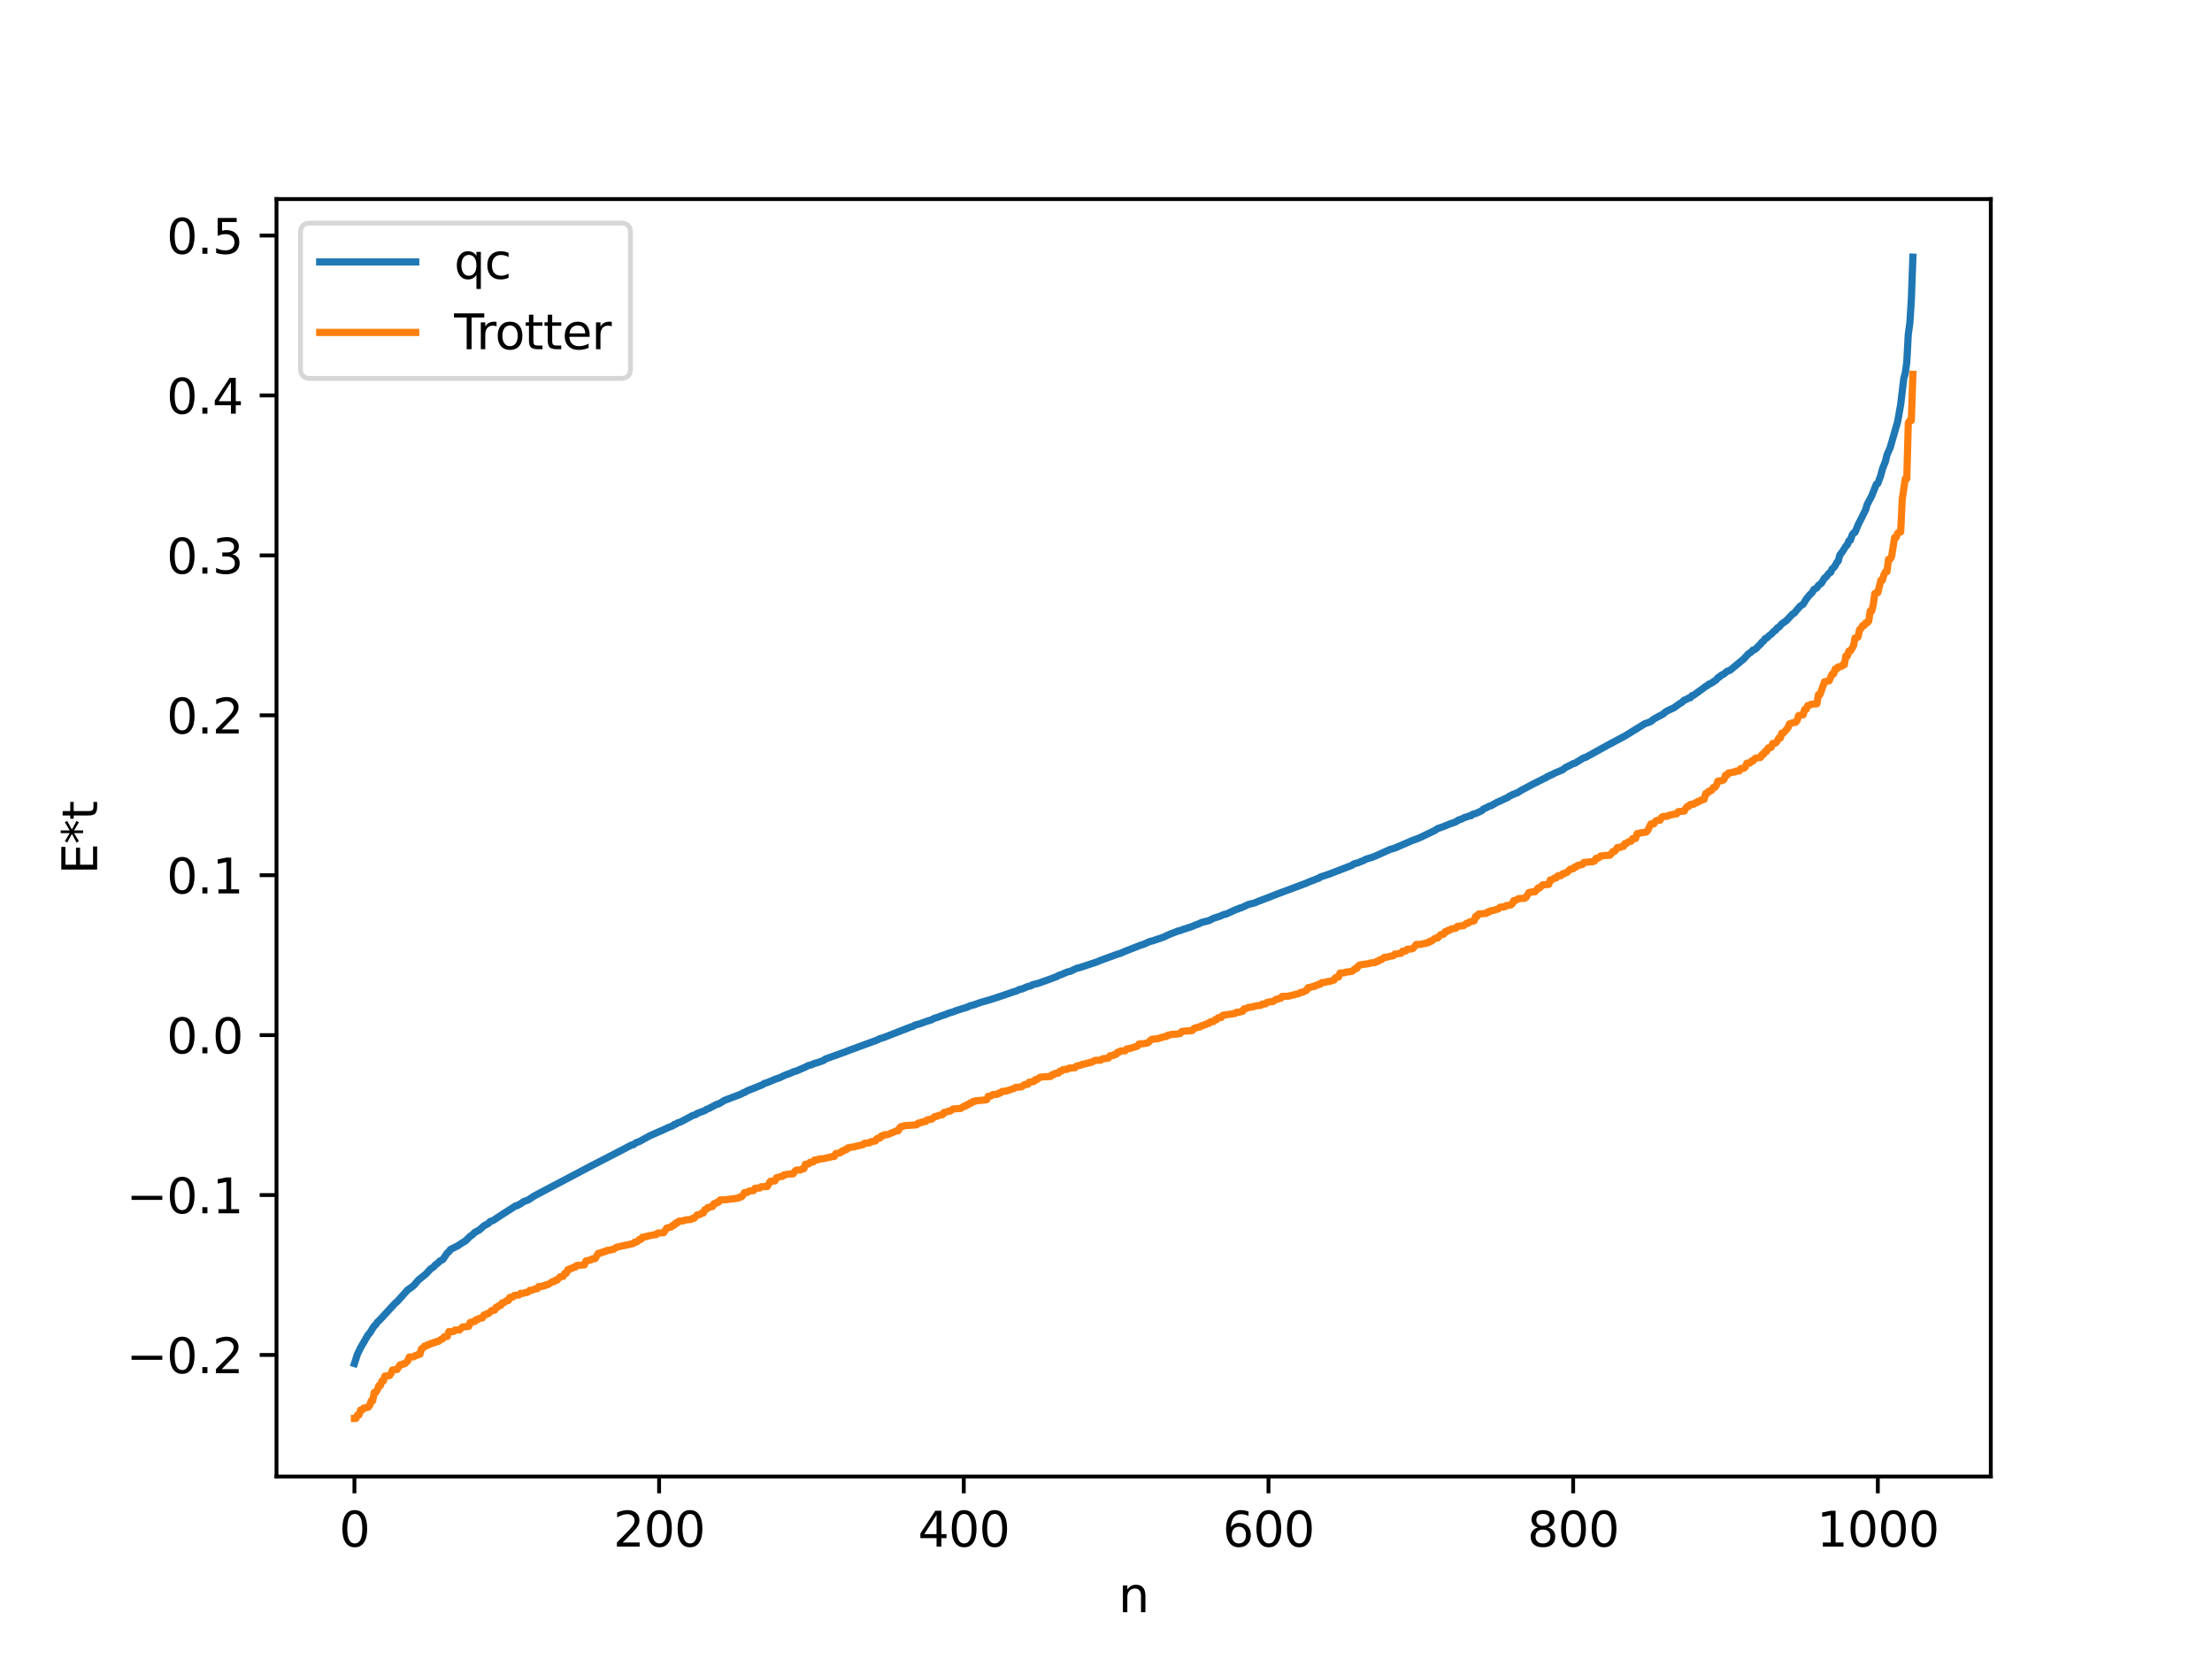 <?xml version="1.0" encoding="utf-8" standalone="no"?>
<!DOCTYPE svg PUBLIC "-//W3C//DTD SVG 1.1//EN"
  "http://www.w3.org/Graphics/SVG/1.1/DTD/svg11.dtd">
<svg xmlns:xlink="http://www.w3.org/1999/xlink" width="460.8pt" height="345.6pt" viewBox="0 0 460.8 345.6" xmlns="http://www.w3.org/2000/svg" version="1.1">
 <defs>
  <style type="text/css">*{stroke-linejoin: round; stroke-linecap: butt}</style>
 </defs>
 <g id="figure_1">
  <g id="patch_1">
   <path d="M 0 345.6 
L 460.8 345.6 
L 460.8 0 
L 0 0 
z
" style="fill: #ffffff"/>
  </g>
  <g id="axes_1">
   <g id="patch_2">
    <path d="M 57.6 307.584 
L 414.72 307.584 
L 414.72 41.472 
L 57.6 41.472 
z
" style="fill: #ffffff"/>
   </g>
   <g id="matplotlib.axis_1">
    <g id="xtick_1">
     <g id="line2d_1">
      <defs>
       <path id="mcdcc0926f7" d="M 0 0 
L 0 3.5 
" style="stroke: #000000; stroke-width: 0.8"/>
      </defs>
      <g>
       <use xlink:href="#mcdcc0926f7" x="73.833" y="307.584" style="stroke: #000000; stroke-width: 0.8"/>
      </g>
     </g>
     <g id="text_1">
      <!-- 0 -->
      <g transform="translate(70.651 322.182) scale(0.1 -0.1)">
       <defs>
        <path id="DejaVuSans-30" d="M 2034 4250 
Q 1547 4250 1301 3770 
Q 1056 3291 1056 2328 
Q 1056 1369 1301 889 
Q 1547 409 2034 409 
Q 2525 409 2770 889 
Q 3016 1369 3016 2328 
Q 3016 3291 2770 3770 
Q 2525 4250 2034 4250 
z
M 2034 4750 
Q 2819 4750 3233 4129 
Q 3647 3509 3647 2328 
Q 3647 1150 3233 529 
Q 2819 -91 2034 -91 
Q 1250 -91 836 529 
Q 422 1150 422 2328 
Q 422 3509 836 4129 
Q 1250 4750 2034 4750 
z
" transform="scale(0.016)"/>
       </defs>
       <use xlink:href="#DejaVuSans-30"/>
      </g>
     </g>
    </g>
    <g id="xtick_2">
     <g id="line2d_2">
      <g>
       <use xlink:href="#mcdcc0926f7" x="137.304" y="307.584" style="stroke: #000000; stroke-width: 0.8"/>
      </g>
     </g>
     <g id="text_2">
      <!-- 200 -->
      <g transform="translate(127.76 322.182) scale(0.1 -0.1)">
       <defs>
        <path id="DejaVuSans-32" d="M 1228 531 
L 3431 531 
L 3431 0 
L 469 0 
L 469 531 
Q 828 903 1448 1529 
Q 2069 2156 2228 2338 
Q 2531 2678 2651 2914 
Q 2772 3150 2772 3378 
Q 2772 3750 2511 3984 
Q 2250 4219 1831 4219 
Q 1534 4219 1204 4116 
Q 875 4013 500 3803 
L 500 4441 
Q 881 4594 1212 4672 
Q 1544 4750 1819 4750 
Q 2544 4750 2975 4387 
Q 3406 4025 3406 3419 
Q 3406 3131 3298 2873 
Q 3191 2616 2906 2266 
Q 2828 2175 2409 1742 
Q 1991 1309 1228 531 
z
" transform="scale(0.016)"/>
       </defs>
       <use xlink:href="#DejaVuSans-32"/>
       <use xlink:href="#DejaVuSans-30" x="63.623"/>
       <use xlink:href="#DejaVuSans-30" x="127.246"/>
      </g>
     </g>
    </g>
    <g id="xtick_3">
     <g id="line2d_3">
      <g>
       <use xlink:href="#mcdcc0926f7" x="200.775" y="307.584" style="stroke: #000000; stroke-width: 0.8"/>
      </g>
     </g>
     <g id="text_3">
      <!-- 400 -->
      <g transform="translate(191.231 322.182) scale(0.1 -0.1)">
       <defs>
        <path id="DejaVuSans-34" d="M 2419 4116 
L 825 1625 
L 2419 1625 
L 2419 4116 
z
M 2253 4666 
L 3047 4666 
L 3047 1625 
L 3713 1625 
L 3713 1100 
L 3047 1100 
L 3047 0 
L 2419 0 
L 2419 1100 
L 313 1100 
L 313 1709 
L 2253 4666 
z
" transform="scale(0.016)"/>
       </defs>
       <use xlink:href="#DejaVuSans-34"/>
       <use xlink:href="#DejaVuSans-30" x="63.623"/>
       <use xlink:href="#DejaVuSans-30" x="127.246"/>
      </g>
     </g>
    </g>
    <g id="xtick_4">
     <g id="line2d_4">
      <g>
       <use xlink:href="#mcdcc0926f7" x="264.246" y="307.584" style="stroke: #000000; stroke-width: 0.8"/>
      </g>
     </g>
     <g id="text_4">
      <!-- 600 -->
      <g transform="translate(254.702 322.182) scale(0.1 -0.1)">
       <defs>
        <path id="DejaVuSans-36" d="M 2113 2584 
Q 1688 2584 1439 2293 
Q 1191 2003 1191 1497 
Q 1191 994 1439 701 
Q 1688 409 2113 409 
Q 2538 409 2786 701 
Q 3034 994 3034 1497 
Q 3034 2003 2786 2293 
Q 2538 2584 2113 2584 
z
M 3366 4563 
L 3366 3988 
Q 3128 4100 2886 4159 
Q 2644 4219 2406 4219 
Q 1781 4219 1451 3797 
Q 1122 3375 1075 2522 
Q 1259 2794 1537 2939 
Q 1816 3084 2150 3084 
Q 2853 3084 3261 2657 
Q 3669 2231 3669 1497 
Q 3669 778 3244 343 
Q 2819 -91 2113 -91 
Q 1303 -91 875 529 
Q 447 1150 447 2328 
Q 447 3434 972 4092 
Q 1497 4750 2381 4750 
Q 2619 4750 2861 4703 
Q 3103 4656 3366 4563 
z
" transform="scale(0.016)"/>
       </defs>
       <use xlink:href="#DejaVuSans-36"/>
       <use xlink:href="#DejaVuSans-30" x="63.623"/>
       <use xlink:href="#DejaVuSans-30" x="127.246"/>
      </g>
     </g>
    </g>
    <g id="xtick_5">
     <g id="line2d_5">
      <g>
       <use xlink:href="#mcdcc0926f7" x="327.717" y="307.584" style="stroke: #000000; stroke-width: 0.8"/>
      </g>
     </g>
     <g id="text_5">
      <!-- 800 -->
      <g transform="translate(318.173 322.182) scale(0.1 -0.1)">
       <defs>
        <path id="DejaVuSans-38" d="M 2034 2216 
Q 1584 2216 1326 1975 
Q 1069 1734 1069 1313 
Q 1069 891 1326 650 
Q 1584 409 2034 409 
Q 2484 409 2743 651 
Q 3003 894 3003 1313 
Q 3003 1734 2745 1975 
Q 2488 2216 2034 2216 
z
M 1403 2484 
Q 997 2584 770 2862 
Q 544 3141 544 3541 
Q 544 4100 942 4425 
Q 1341 4750 2034 4750 
Q 2731 4750 3128 4425 
Q 3525 4100 3525 3541 
Q 3525 3141 3298 2862 
Q 3072 2584 2669 2484 
Q 3125 2378 3379 2068 
Q 3634 1759 3634 1313 
Q 3634 634 3220 271 
Q 2806 -91 2034 -91 
Q 1263 -91 848 271 
Q 434 634 434 1313 
Q 434 1759 690 2068 
Q 947 2378 1403 2484 
z
M 1172 3481 
Q 1172 3119 1398 2916 
Q 1625 2713 2034 2713 
Q 2441 2713 2670 2916 
Q 2900 3119 2900 3481 
Q 2900 3844 2670 4047 
Q 2441 4250 2034 4250 
Q 1625 4250 1398 4047 
Q 1172 3844 1172 3481 
z
" transform="scale(0.016)"/>
       </defs>
       <use xlink:href="#DejaVuSans-38"/>
       <use xlink:href="#DejaVuSans-30" x="63.623"/>
       <use xlink:href="#DejaVuSans-30" x="127.246"/>
      </g>
     </g>
    </g>
    <g id="xtick_6">
     <g id="line2d_6">
      <g>
       <use xlink:href="#mcdcc0926f7" x="391.188" y="307.584" style="stroke: #000000; stroke-width: 0.8"/>
      </g>
     </g>
     <g id="text_6">
      <!-- 1000 -->
      <g transform="translate(378.463 322.182) scale(0.1 -0.1)">
       <defs>
        <path id="DejaVuSans-31" d="M 794 531 
L 1825 531 
L 1825 4091 
L 703 3866 
L 703 4441 
L 1819 4666 
L 2450 4666 
L 2450 531 
L 3481 531 
L 3481 0 
L 794 0 
L 794 531 
z
" transform="scale(0.016)"/>
       </defs>
       <use xlink:href="#DejaVuSans-31"/>
       <use xlink:href="#DejaVuSans-30" x="63.623"/>
       <use xlink:href="#DejaVuSans-30" x="127.246"/>
       <use xlink:href="#DejaVuSans-30" x="190.869"/>
      </g>
     </g>
    </g>
    <g id="text_7">
     <!-- n -->
     <g transform="translate(232.991 335.861) scale(0.1 -0.1)">
      <defs>
       <path id="DejaVuSans-6e" d="M 3513 2113 
L 3513 0 
L 2938 0 
L 2938 2094 
Q 2938 2591 2744 2837 
Q 2550 3084 2163 3084 
Q 1697 3084 1428 2787 
Q 1159 2491 1159 1978 
L 1159 0 
L 581 0 
L 581 3500 
L 1159 3500 
L 1159 2956 
Q 1366 3272 1645 3428 
Q 1925 3584 2291 3584 
Q 2894 3584 3203 3211 
Q 3513 2838 3513 2113 
z
" transform="scale(0.016)"/>
      </defs>
      <use xlink:href="#DejaVuSans-6e"/>
     </g>
    </g>
   </g>
   <g id="matplotlib.axis_2">
    <g id="ytick_1">
     <g id="line2d_7">
      <defs>
       <path id="m0648d20c6a" d="M 0 0 
L -3.5 0 
" style="stroke: #000000; stroke-width: 0.8"/>
      </defs>
      <g>
       <use xlink:href="#m0648d20c6a" x="57.6" y="282.26" style="stroke: #000000; stroke-width: 0.8"/>
      </g>
     </g>
     <g id="text_8">
      <!-- −0.2 -->
      <g transform="translate(26.317 286.06) scale(0.1 -0.1)">
       <defs>
        <path id="DejaVuSans-2212" d="M 678 2272 
L 4684 2272 
L 4684 1741 
L 678 1741 
L 678 2272 
z
" transform="scale(0.016)"/>
        <path id="DejaVuSans-2e" d="M 684 794 
L 1344 794 
L 1344 0 
L 684 0 
L 684 794 
z
" transform="scale(0.016)"/>
       </defs>
       <use xlink:href="#DejaVuSans-2212"/>
       <use xlink:href="#DejaVuSans-30" x="83.789"/>
       <use xlink:href="#DejaVuSans-2e" x="147.412"/>
       <use xlink:href="#DejaVuSans-32" x="179.199"/>
      </g>
     </g>
    </g>
    <g id="ytick_2">
     <g id="line2d_8">
      <g>
       <use xlink:href="#m0648d20c6a" x="57.6" y="248.947" style="stroke: #000000; stroke-width: 0.8"/>
      </g>
     </g>
     <g id="text_9">
      <!-- −0.1 -->
      <g transform="translate(26.317 252.746) scale(0.1 -0.1)">
       <use xlink:href="#DejaVuSans-2212"/>
       <use xlink:href="#DejaVuSans-30" x="83.789"/>
       <use xlink:href="#DejaVuSans-2e" x="147.412"/>
       <use xlink:href="#DejaVuSans-31" x="179.199"/>
      </g>
     </g>
    </g>
    <g id="ytick_3">
     <g id="line2d_9">
      <g>
       <use xlink:href="#m0648d20c6a" x="57.6" y="215.633" style="stroke: #000000; stroke-width: 0.8"/>
      </g>
     </g>
     <g id="text_10">
      <!-- 0.0 -->
      <g transform="translate(34.697 219.433) scale(0.1 -0.1)">
       <use xlink:href="#DejaVuSans-30"/>
       <use xlink:href="#DejaVuSans-2e" x="63.623"/>
       <use xlink:href="#DejaVuSans-30" x="95.41"/>
      </g>
     </g>
    </g>
    <g id="ytick_4">
     <g id="line2d_10">
      <g>
       <use xlink:href="#m0648d20c6a" x="57.6" y="182.32" style="stroke: #000000; stroke-width: 0.8"/>
      </g>
     </g>
     <g id="text_11">
      <!-- 0.1 -->
      <g transform="translate(34.697 186.119) scale(0.1 -0.1)">
       <use xlink:href="#DejaVuSans-30"/>
       <use xlink:href="#DejaVuSans-2e" x="63.623"/>
       <use xlink:href="#DejaVuSans-31" x="95.41"/>
      </g>
     </g>
    </g>
    <g id="ytick_5">
     <g id="line2d_11">
      <g>
       <use xlink:href="#m0648d20c6a" x="57.6" y="149.006" style="stroke: #000000; stroke-width: 0.8"/>
      </g>
     </g>
     <g id="text_12">
      <!-- 0.2 -->
      <g transform="translate(34.697 152.805) scale(0.1 -0.1)">
       <use xlink:href="#DejaVuSans-30"/>
       <use xlink:href="#DejaVuSans-2e" x="63.623"/>
       <use xlink:href="#DejaVuSans-32" x="95.41"/>
      </g>
     </g>
    </g>
    <g id="ytick_6">
     <g id="line2d_12">
      <g>
       <use xlink:href="#m0648d20c6a" x="57.6" y="115.693" style="stroke: #000000; stroke-width: 0.8"/>
      </g>
     </g>
     <g id="text_13">
      <!-- 0.3 -->
      <g transform="translate(34.697 119.492) scale(0.1 -0.1)">
       <defs>
        <path id="DejaVuSans-33" d="M 2597 2516 
Q 3050 2419 3304 2112 
Q 3559 1806 3559 1356 
Q 3559 666 3084 287 
Q 2609 -91 1734 -91 
Q 1441 -91 1130 -33 
Q 819 25 488 141 
L 488 750 
Q 750 597 1062 519 
Q 1375 441 1716 441 
Q 2309 441 2620 675 
Q 2931 909 2931 1356 
Q 2931 1769 2642 2001 
Q 2353 2234 1838 2234 
L 1294 2234 
L 1294 2753 
L 1863 2753 
Q 2328 2753 2575 2939 
Q 2822 3125 2822 3475 
Q 2822 3834 2567 4026 
Q 2313 4219 1838 4219 
Q 1578 4219 1281 4162 
Q 984 4106 628 3988 
L 628 4550 
Q 988 4650 1302 4700 
Q 1616 4750 1894 4750 
Q 2613 4750 3031 4423 
Q 3450 4097 3450 3541 
Q 3450 3153 3228 2886 
Q 3006 2619 2597 2516 
z
" transform="scale(0.016)"/>
       </defs>
       <use xlink:href="#DejaVuSans-30"/>
       <use xlink:href="#DejaVuSans-2e" x="63.623"/>
       <use xlink:href="#DejaVuSans-33" x="95.41"/>
      </g>
     </g>
    </g>
    <g id="ytick_7">
     <g id="line2d_13">
      <g>
       <use xlink:href="#m0648d20c6a" x="57.6" y="82.379" style="stroke: #000000; stroke-width: 0.8"/>
      </g>
     </g>
     <g id="text_14">
      <!-- 0.4 -->
      <g transform="translate(34.697 86.178) scale(0.1 -0.1)">
       <use xlink:href="#DejaVuSans-30"/>
       <use xlink:href="#DejaVuSans-2e" x="63.623"/>
       <use xlink:href="#DejaVuSans-34" x="95.41"/>
      </g>
     </g>
    </g>
    <g id="ytick_8">
     <g id="line2d_14">
      <g>
       <use xlink:href="#m0648d20c6a" x="57.6" y="49.066" style="stroke: #000000; stroke-width: 0.8"/>
      </g>
     </g>
     <g id="text_15">
      <!-- 0.5 -->
      <g transform="translate(34.697 52.865) scale(0.1 -0.1)">
       <defs>
        <path id="DejaVuSans-35" d="M 691 4666 
L 3169 4666 
L 3169 4134 
L 1269 4134 
L 1269 2991 
Q 1406 3038 1543 3061 
Q 1681 3084 1819 3084 
Q 2600 3084 3056 2656 
Q 3513 2228 3513 1497 
Q 3513 744 3044 326 
Q 2575 -91 1722 -91 
Q 1428 -91 1123 -41 
Q 819 9 494 109 
L 494 744 
Q 775 591 1075 516 
Q 1375 441 1709 441 
Q 2250 441 2565 725 
Q 2881 1009 2881 1497 
Q 2881 1984 2565 2268 
Q 2250 2553 1709 2553 
Q 1456 2553 1204 2497 
Q 953 2441 691 2322 
L 691 4666 
z
" transform="scale(0.016)"/>
       </defs>
       <use xlink:href="#DejaVuSans-30"/>
       <use xlink:href="#DejaVuSans-2e" x="63.623"/>
       <use xlink:href="#DejaVuSans-35" x="95.41"/>
      </g>
     </g>
    </g>
    <g id="text_16">
     <!-- E*t -->
     <g transform="translate(20.238 182.148) rotate(-90) scale(0.1 -0.1)">
      <defs>
       <path id="DejaVuSans-45" d="M 628 4666 
L 3578 4666 
L 3578 4134 
L 1259 4134 
L 1259 2753 
L 3481 2753 
L 3481 2222 
L 1259 2222 
L 1259 531 
L 3634 531 
L 3634 0 
L 628 0 
L 628 4666 
z
" transform="scale(0.016)"/>
       <path id="DejaVuSans-2a" d="M 3009 3897 
L 1888 3291 
L 3009 2681 
L 2828 2375 
L 1778 3009 
L 1778 1831 
L 1422 1831 
L 1422 3009 
L 372 2375 
L 191 2681 
L 1313 3291 
L 191 3897 
L 372 4206 
L 1422 3572 
L 1422 4750 
L 1778 4750 
L 1778 3572 
L 2828 4206 
L 3009 3897 
z
" transform="scale(0.016)"/>
       <path id="DejaVuSans-74" d="M 1172 4494 
L 1172 3500 
L 2356 3500 
L 2356 3053 
L 1172 3053 
L 1172 1153 
Q 1172 725 1289 603 
Q 1406 481 1766 481 
L 2356 481 
L 2356 0 
L 1766 0 
Q 1100 0 847 248 
Q 594 497 594 1153 
L 594 3053 
L 172 3053 
L 172 3500 
L 594 3500 
L 594 4494 
L 1172 4494 
z
" transform="scale(0.016)"/>
      </defs>
      <use xlink:href="#DejaVuSans-45"/>
      <use xlink:href="#DejaVuSans-2a" x="63.184"/>
      <use xlink:href="#DejaVuSans-74" x="113.184"/>
     </g>
    </g>
   </g>
   <g id="line2d_15">
    <path d="M 73.833 284.056 
L 74.467 282.1 
L 75.102 280.785 
L 76.689 278.04 
L 77.006 277.742 
L 77.641 276.701 
L 77.958 276.208 
L 78.276 275.954 
L 78.593 275.458 
L 79.228 274.841 
L 82.401 271.4 
L 82.719 271.175 
L 84.94 268.69 
L 85.575 268.272 
L 86.21 267.769 
L 87.162 266.654 
L 88.748 265.376 
L 89.7 264.337 
L 90.335 263.928 
L 90.653 263.53 
L 91.287 263.057 
L 91.605 262.697 
L 92.239 262.396 
L 93.191 260.976 
L 93.509 260.784 
L 93.826 260.292 
L 95.096 259.656 
L 95.413 259.504 
L 96.048 259.056 
L 97 258.484 
L 97.952 257.516 
L 98.269 257.36 
L 98.904 256.729 
L 99.856 256.225 
L 100.808 255.372 
L 101.76 254.842 
L 102.077 254.484 
L 102.712 254.256 
L 104.934 252.792 
L 107.472 251.169 
L 107.79 251.144 
L 108.742 250.569 
L 109.059 250.335 
L 110.011 249.987 
L 111.281 249.154 
L 111.915 248.808 
L 123.34 242.784 
L 129.687 239.513 
L 131.591 238.504 
L 131.909 238.479 
L 132.543 238.033 
L 133.178 237.807 
L 135.4 236.586 
L 138.256 235.338 
L 139.208 234.884 
L 140.16 234.518 
L 140.477 234.233 
L 140.795 234.184 
L 141.112 233.926 
L 141.747 233.745 
L 142.381 233.414 
L 144.286 232.383 
L 144.92 232.196 
L 145.238 231.943 
L 146.824 231.358 
L 147.142 231.13 
L 147.777 230.868 
L 149.363 230.024 
L 149.681 229.988 
L 150.95 229.221 
L 154.441 227.893 
L 154.758 227.664 
L 155.076 227.591 
L 155.71 227.215 
L 156.345 226.976 
L 158.884 225.952 
L 159.201 225.706 
L 159.836 225.515 
L 161.74 224.729 
L 162.375 224.532 
L 163.01 224.223 
L 163.644 223.935 
L 164.914 223.474 
L 165.231 223.283 
L 165.866 223.118 
L 167.77 222.298 
L 168.405 221.963 
L 169.039 221.813 
L 169.674 221.536 
L 170.309 221.361 
L 171.578 220.917 
L 171.896 220.63 
L 172.53 220.404 
L 176.339 219.028 
L 176.973 218.763 
L 178.243 218.313 
L 178.877 218.07 
L 182.686 216.678 
L 183.32 216.36 
L 183.955 216.185 
L 189.667 213.963 
L 190.302 213.759 
L 190.62 213.534 
L 191.572 213.29 
L 193.476 212.605 
L 193.793 212.562 
L 194.745 212.085 
L 195.38 211.914 
L 196.015 211.646 
L 196.967 211.342 
L 197.601 211.068 
L 198.553 210.79 
L 199.188 210.532 
L 200.775 210.03 
L 201.41 209.855 
L 202.044 209.538 
L 202.996 209.299 
L 203.631 209.054 
L 204.266 208.826 
L 206.17 208.285 
L 207.757 207.775 
L 211.248 206.581 
L 211.565 206.518 
L 212.2 206.212 
L 212.517 206.062 
L 212.834 206.051 
L 214.104 205.504 
L 214.739 205.382 
L 215.056 205.146 
L 216.325 204.833 
L 216.96 204.596 
L 217.595 204.381 
L 218.864 203.928 
L 219.816 203.556 
L 220.134 203.459 
L 220.451 203.234 
L 221.086 203.021 
L 222.355 202.479 
L 222.99 202.335 
L 224.259 201.726 
L 224.894 201.575 
L 228.385 200.43 
L 229.337 200.034 
L 232.828 198.757 
L 233.462 198.583 
L 234.097 198.278 
L 237.588 196.908 
L 238.223 196.717 
L 239.492 196.146 
L 240.127 195.988 
L 242.348 195.237 
L 243.618 194.644 
L 245.522 193.899 
L 245.839 193.869 
L 246.474 193.597 
L 247.426 193.311 
L 248.378 192.986 
L 249.33 192.574 
L 249.648 192.502 
L 250.282 192.172 
L 251.869 191.773 
L 252.821 191.286 
L 254.091 190.882 
L 255.043 190.47 
L 255.36 190.445 
L 257.581 189.438 
L 257.899 189.369 
L 258.216 189.172 
L 258.534 189.127 
L 260.12 188.392 
L 261.39 188.087 
L 262.024 187.808 
L 264.881 186.711 
L 265.833 186.329 
L 272.18 183.955 
L 272.815 183.662 
L 273.767 183.313 
L 274.401 183.044 
L 274.719 182.962 
L 275.036 182.705 
L 276.94 182.069 
L 279.162 181.217 
L 281.7 180.225 
L 282.018 179.969 
L 282.97 179.711 
L 283.605 179.423 
L 283.922 179.323 
L 284.557 178.983 
L 285.826 178.601 
L 286.461 178.352 
L 289.634 176.929 
L 290.586 176.659 
L 294.077 175.148 
L 295.664 174.556 
L 298.838 173.037 
L 299.472 172.615 
L 300.742 172.173 
L 302.011 171.647 
L 302.646 171.427 
L 303.281 171.201 
L 303.915 170.776 
L 304.233 170.733 
L 305.185 170.257 
L 305.502 170.197 
L 306.137 169.946 
L 306.454 169.93 
L 306.772 169.633 
L 307.406 169.469 
L 308.676 168.896 
L 308.993 168.549 
L 309.628 168.28 
L 310.262 167.925 
L 310.58 167.869 
L 311.849 167.145 
L 312.484 166.87 
L 313.753 166.274 
L 314.071 166.155 
L 314.388 165.865 
L 314.705 165.765 
L 315.023 165.545 
L 315.34 165.469 
L 315.658 165.278 
L 315.975 165.233 
L 316.927 164.631 
L 319.148 163.446 
L 321.687 162.165 
L 322.005 162.047 
L 322.322 161.775 
L 322.639 161.705 
L 322.957 161.469 
L 323.274 161.39 
L 323.909 161.037 
L 325.496 160.383 
L 326.13 159.88 
L 327.082 159.418 
L 327.717 159.079 
L 328.034 159.023 
L 329.939 157.848 
L 330.256 157.811 
L 335.016 155.175 
L 338.507 153.315 
L 342.633 150.77 
L 343.585 150.44 
L 343.902 150.294 
L 344.537 149.78 
L 346.441 148.754 
L 347.076 148.228 
L 347.71 147.896 
L 348.662 147.473 
L 349.932 146.566 
L 350.249 146.403 
L 350.884 145.833 
L 351.201 145.749 
L 351.836 145.385 
L 352.153 145.342 
L 352.471 144.9 
L 352.788 144.846 
L 355.01 143.241 
L 355.327 142.957 
L 355.644 142.849 
L 355.962 142.518 
L 356.279 142.451 
L 357.548 141.621 
L 357.866 141.17 
L 358.183 141.051 
L 358.5 140.705 
L 359.135 140.405 
L 359.77 139.85 
L 360.405 139.629 
L 363.261 137.26 
L 364.213 136.224 
L 364.848 135.797 
L 365.165 135.415 
L 365.482 135.356 
L 365.8 135.135 
L 366.434 134.466 
L 366.752 134.202 
L 367.069 133.734 
L 367.386 133.552 
L 367.704 133.05 
L 368.021 132.935 
L 368.656 132.332 
L 368.973 132.12 
L 369.608 131.444 
L 369.925 131.271 
L 370.243 130.79 
L 370.56 130.678 
L 371.195 129.943 
L 372.147 129.283 
L 373.416 127.915 
L 373.734 127.763 
L 375.003 126.268 
L 375.638 125.864 
L 376.272 124.817 
L 376.907 124.02 
L 377.542 123.389 
L 377.859 122.799 
L 378.494 122.46 
L 378.811 121.944 
L 379.446 121.488 
L 380.081 120.408 
L 380.398 120.212 
L 381.033 119.383 
L 381.35 119.246 
L 381.667 118.508 
L 381.985 118.265 
L 382.302 117.843 
L 382.62 117.191 
L 382.937 116.883 
L 383.254 115.658 
L 383.889 114.81 
L 384.524 113.763 
L 384.841 113.502 
L 385.158 112.651 
L 385.476 112.548 
L 385.793 111.542 
L 386.11 111.034 
L 386.428 110.907 
L 387.062 109.366 
L 388.649 106.184 
L 388.967 105.098 
L 389.919 103.29 
L 390.871 100.879 
L 391.188 100.716 
L 391.823 98.971 
L 392.14 97.705 
L 392.775 96.1 
L 393.092 94.755 
L 393.727 93.344 
L 395.314 87.831 
L 395.948 84.246 
L 396.583 78.898 
L 396.9 77.743 
L 397.218 75.421 
L 397.535 69.576 
L 397.853 67.346 
L 398.17 62.428 
L 398.487 53.568 
L 398.487 53.568 
" clip-path="url(#pcc23d813f8)" style="fill: none; stroke: #1f77b4; stroke-width: 1.5; stroke-linecap: square"/>
   </g>
   <g id="line2d_16">
    <path d="M 73.833 295.488 
L 74.15 295.488 
L 74.467 294.769 
L 74.785 294.769 
L 75.102 293.745 
L 75.42 293.745 
L 75.737 293.341 
L 76.054 293.341 
L 76.372 293.171 
L 76.689 293.171 
L 77.006 292.819 
L 77.324 291.818 
L 77.641 291.818 
L 77.958 290.074 
L 78.276 290.074 
L 78.593 289.578 
L 78.91 288.665 
L 79.228 288.665 
L 79.545 287.697 
L 79.862 287.697 
L 80.18 286.656 
L 81.132 286.576 
L 81.449 286.152 
L 81.767 285.384 
L 82.719 285.287 
L 83.353 284.312 
L 83.671 284.312 
L 83.988 284.097 
L 84.305 284.097 
L 84.94 283.504 
L 85.258 282.696 
L 86.21 282.652 
L 86.527 282.368 
L 86.844 282.368 
L 87.162 282.118 
L 87.479 282.118 
L 87.796 280.982 
L 88.114 280.831 
L 88.431 280.413 
L 88.748 280.413 
L 89.066 280.131 
L 89.383 280.131 
L 89.7 279.874 
L 90.018 279.874 
L 90.335 279.668 
L 90.653 279.668 
L 90.97 279.456 
L 91.287 279.456 
L 91.922 278.996 
L 92.239 278.873 
L 92.557 278.461 
L 93.191 278.405 
L 93.509 277.398 
L 94.461 277.384 
L 94.778 277.074 
L 95.73 277.054 
L 96.365 276.424 
L 97.634 276.316 
L 97.952 275.477 
L 98.269 275.477 
L 98.586 275.292 
L 98.904 275.292 
L 99.221 274.885 
L 99.539 274.885 
L 99.856 274.64 
L 100.491 274.552 
L 100.808 273.935 
L 101.125 273.935 
L 101.443 273.656 
L 101.76 273.656 
L 102.395 273.017 
L 103.029 272.945 
L 103.347 272.316 
L 103.664 272.316 
L 103.981 271.962 
L 104.299 271.962 
L 104.616 271.405 
L 104.934 271.405 
L 105.568 270.941 
L 105.886 270.941 
L 106.203 270.269 
L 106.838 270.192 
L 107.155 269.849 
L 108.107 269.781 
L 108.424 269.437 
L 109.059 269.425 
L 109.377 269.271 
L 109.694 269.271 
L 110.011 269.147 
L 110.329 268.815 
L 110.646 268.815 
L 111.598 268.47 
L 111.915 268.47 
L 112.233 268.008 
L 112.867 267.998 
L 113.185 267.839 
L 113.502 267.839 
L 113.82 267.613 
L 114.137 267.613 
L 115.089 266.994 
L 115.406 266.994 
L 115.724 266.678 
L 116.041 266.678 
L 116.676 265.982 
L 117.31 265.895 
L 117.628 265.273 
L 117.945 265.273 
L 118.262 264.503 
L 118.58 264.503 
L 118.897 264.219 
L 119.215 264.219 
L 119.532 263.965 
L 119.849 263.965 
L 120.167 263.612 
L 121.753 263.502 
L 122.071 262.655 
L 123.023 262.488 
L 123.34 262.259 
L 123.975 262.199 
L 124.61 261.103 
L 124.927 261.103 
L 125.244 260.906 
L 125.562 260.906 
L 125.879 260.683 
L 126.196 260.683 
L 126.514 260.467 
L 127.148 260.423 
L 127.466 260.284 
L 127.783 260.284 
L 128.418 259.82 
L 131.909 259.055 
L 132.226 258.758 
L 132.543 258.758 
L 132.861 258.56 
L 133.178 258.204 
L 133.496 258.204 
L 133.813 257.743 
L 134.13 257.743 
L 134.448 257.596 
L 134.765 257.596 
L 135.082 257.447 
L 135.717 257.344 
L 136.352 257.213 
L 136.669 257.213 
L 136.986 256.872 
L 138.256 256.796 
L 138.891 255.837 
L 139.843 255.594 
L 140.16 255.231 
L 140.477 255.231 
L 140.795 254.753 
L 141.112 254.753 
L 141.429 254.387 
L 142.381 254.326 
L 142.699 254.15 
L 143.968 254.03 
L 144.286 253.789 
L 144.603 253.789 
L 145.238 253.089 
L 145.872 252.996 
L 146.19 252.694 
L 146.507 252.694 
L 146.824 251.999 
L 147.142 251.904 
L 147.459 251.54 
L 147.777 251.54 
L 148.094 251.356 
L 148.411 251.356 
L 148.729 250.748 
L 149.046 250.748 
L 149.363 250.456 
L 149.681 250.456 
L 149.998 249.973 
L 151.267 249.918 
L 151.902 249.817 
L 152.854 249.713 
L 153.489 249.621 
L 153.806 249.589 
L 154.124 249.34 
L 154.441 249.34 
L 154.758 249.003 
L 155.076 248.447 
L 155.71 248.39 
L 156.028 248.113 
L 156.98 248.026 
L 157.297 247.528 
L 158.249 247.493 
L 158.567 247.218 
L 159.836 247.168 
L 160.471 246.095 
L 161.105 246.024 
L 161.423 246.007 
L 161.74 245.364 
L 162.692 245.069 
L 163.01 245.069 
L 163.327 244.736 
L 163.644 244.736 
L 163.962 244.611 
L 165.231 244.53 
L 165.548 244.031 
L 165.866 243.766 
L 166.818 243.711 
L 167.135 243.482 
L 167.453 243.482 
L 167.77 242.544 
L 168.405 242.489 
L 168.722 242.138 
L 169.357 242.081 
L 169.674 241.66 
L 170.309 241.631 
L 170.626 241.445 
L 171.578 241.368 
L 173.482 240.918 
L 173.8 240.918 
L 174.117 240.31 
L 175.069 240.139 
L 175.386 239.787 
L 175.704 239.787 
L 176.021 239.482 
L 176.339 239.482 
L 176.656 239.11 
L 177.291 239.006 
L 177.925 238.892 
L 179.829 238.442 
L 180.147 238.142 
L 181.099 238.094 
L 181.416 237.831 
L 181.734 237.831 
L 182.051 237.692 
L 182.368 237.692 
L 182.686 237.198 
L 183.003 237.071 
L 183.32 237.071 
L 183.638 236.611 
L 183.955 236.611 
L 184.272 236.377 
L 184.907 236.373 
L 186.811 235.557 
L 187.129 235.557 
L 187.446 234.884 
L 187.763 234.658 
L 188.081 234.658 
L 188.398 234.493 
L 189.985 234.394 
L 190.937 234.321 
L 191.254 233.98 
L 191.572 233.98 
L 191.889 233.78 
L 192.206 233.78 
L 192.524 233.627 
L 192.841 233.627 
L 193.158 233.274 
L 193.793 233.197 
L 194.11 233.138 
L 194.745 232.584 
L 195.062 232.584 
L 195.697 232.314 
L 196.332 232.22 
L 196.649 231.727 
L 196.967 231.727 
L 197.601 231.471 
L 197.919 231.471 
L 198.553 231.024 
L 199.505 230.944 
L 200.14 230.906 
L 200.775 230.453 
L 201.092 230.453 
L 201.41 230.127 
L 201.727 230.127 
L 202.044 229.785 
L 202.362 229.785 
L 202.679 229.457 
L 202.996 229.457 
L 203.314 229.3 
L 204.583 229.207 
L 205.535 229.088 
L 205.853 228.388 
L 206.487 228.305 
L 206.805 228.009 
L 207.757 227.97 
L 208.074 227.712 
L 208.391 227.712 
L 208.709 227.378 
L 209.661 227.267 
L 211.248 226.745 
L 211.565 226.53 
L 212.834 226.402 
L 213.469 225.913 
L 214.104 225.876 
L 214.421 225.427 
L 214.739 225.427 
L 215.056 225.308 
L 215.373 225.308 
L 215.691 224.892 
L 216.008 224.892 
L 216.643 224.413 
L 217.277 224.335 
L 218.864 224.241 
L 219.181 223.872 
L 219.499 223.872 
L 219.816 223.604 
L 220.451 223.571 
L 220.768 223.148 
L 221.086 223.148 
L 221.403 222.846 
L 222.355 222.748 
L 222.672 222.515 
L 223.942 222.423 
L 224.259 222.087 
L 225.211 221.861 
L 225.529 221.69 
L 225.846 221.69 
L 226.481 221.468 
L 226.798 221.468 
L 227.115 221.289 
L 227.433 221.289 
L 228.067 220.899 
L 229.337 220.849 
L 229.654 220.562 
L 230.606 220.472 
L 230.924 220.406 
L 231.241 219.927 
L 231.876 219.898 
L 232.193 219.639 
L 232.51 219.639 
L 232.828 219.183 
L 233.145 219.183 
L 233.462 218.924 
L 234.415 218.905 
L 234.732 218.502 
L 235.367 218.426 
L 236.953 217.928 
L 237.271 217.475 
L 238.223 217.415 
L 238.858 217.305 
L 239.175 217.208 
L 239.81 216.582 
L 240.127 216.46 
L 241.079 216.405 
L 242.666 215.93 
L 242.983 215.919 
L 243.3 215.638 
L 243.618 215.638 
L 243.935 215.503 
L 245.205 215.411 
L 245.839 215.304 
L 246.157 214.899 
L 246.791 214.796 
L 248.378 214.687 
L 248.696 214.281 
L 249.013 214.106 
L 249.33 214.106 
L 249.648 213.955 
L 249.965 213.955 
L 250.282 213.661 
L 250.6 213.661 
L 250.917 213.46 
L 251.234 213.424 
L 251.552 213.183 
L 251.869 213.183 
L 252.186 212.848 
L 252.821 212.8 
L 253.139 212.402 
L 253.456 212.402 
L 253.773 212.006 
L 254.408 211.96 
L 254.725 211.501 
L 257.264 211.129 
L 257.581 210.867 
L 258.216 210.861 
L 258.534 210.695 
L 258.851 210.695 
L 259.168 210.148 
L 259.486 210.148 
L 260.12 209.859 
L 260.755 209.79 
L 261.707 209.534 
L 262.659 209.425 
L 262.977 209.155 
L 263.611 209.143 
L 263.929 208.832 
L 264.881 208.645 
L 265.198 208.645 
L 265.833 208.168 
L 266.15 208.168 
L 266.467 207.974 
L 266.785 207.974 
L 267.102 207.572 
L 268.372 207.525 
L 270.593 206.974 
L 270.91 206.744 
L 271.228 206.744 
L 272.18 206.324 
L 272.497 205.749 
L 272.815 205.749 
L 273.449 205.506 
L 273.767 205.506 
L 274.084 205.27 
L 274.401 205.27 
L 274.719 205.025 
L 275.036 205.025 
L 275.353 204.695 
L 275.988 204.649 
L 276.623 204.461 
L 276.94 204.461 
L 277.892 204.167 
L 278.21 203.664 
L 278.527 203.528 
L 278.844 203.528 
L 279.162 202.692 
L 280.114 202.643 
L 280.431 202.486 
L 281.066 202.44 
L 281.7 202.328 
L 282.335 201.741 
L 282.653 201.741 
L 282.97 201.233 
L 283.287 201.008 
L 285.191 200.733 
L 285.509 200.602 
L 286.461 200.51 
L 286.778 200.27 
L 287.096 200.27 
L 287.413 199.946 
L 287.73 199.946 
L 288.365 199.448 
L 288.682 199.448 
L 289.634 199.199 
L 290.269 199.098 
L 290.586 198.742 
L 290.904 198.742 
L 291.539 198.612 
L 291.856 198.612 
L 292.173 198.157 
L 292.808 198.126 
L 293.125 197.76 
L 294.077 197.681 
L 294.395 197.546 
L 295.029 196.748 
L 295.981 196.725 
L 296.616 196.559 
L 296.934 196.559 
L 297.251 196.378 
L 297.568 196.378 
L 297.886 196.062 
L 298.203 196.062 
L 298.838 195.538 
L 299.155 195.403 
L 299.472 195.403 
L 300.107 194.711 
L 300.742 194.615 
L 301.059 194.075 
L 301.377 194.075 
L 301.694 193.783 
L 302.011 193.783 
L 302.329 193.507 
L 303.281 193.375 
L 303.598 192.986 
L 304.233 192.892 
L 304.867 192.852 
L 305.502 192.338 
L 305.82 192.338 
L 306.137 192.062 
L 307.089 191.829 
L 307.406 190.894 
L 307.724 190.894 
L 308.041 190.4 
L 309.628 190.276 
L 309.945 189.965 
L 310.262 189.965 
L 310.58 189.722 
L 311.215 189.633 
L 312.167 189.314 
L 312.484 188.981 
L 313.436 188.904 
L 313.753 188.653 
L 314.071 188.653 
L 314.388 188.532 
L 314.705 188.532 
L 315.023 188.286 
L 315.34 187.612 
L 315.658 187.612 
L 316.292 187.211 
L 317.244 187.145 
L 317.562 187.145 
L 317.879 186.959 
L 318.514 185.916 
L 318.831 185.916 
L 319.148 185.781 
L 319.783 185.778 
L 320.418 184.983 
L 320.735 184.983 
L 321.37 184.327 
L 322.639 184.249 
L 322.957 183.301 
L 323.274 183.301 
L 323.909 182.871 
L 324.226 182.871 
L 324.543 182.429 
L 325.178 182.427 
L 325.496 182.045 
L 325.813 182.045 
L 326.13 181.796 
L 326.448 181.741 
L 327.082 181.072 
L 327.717 180.981 
L 328.034 180.602 
L 328.352 180.602 
L 328.669 180.262 
L 328.986 180.262 
L 329.304 180.119 
L 329.621 180.119 
L 329.939 179.663 
L 331.843 179.496 
L 332.16 179.374 
L 332.477 178.812 
L 332.795 178.812 
L 333.112 178.662 
L 333.429 178.312 
L 333.747 178.312 
L 334.381 178.199 
L 335.334 178.174 
L 335.651 177.886 
L 335.968 177.387 
L 336.286 177.387 
L 336.603 177.079 
L 336.92 176.56 
L 337.555 176.527 
L 337.872 176.329 
L 338.19 176.329 
L 338.507 175.726 
L 338.824 175.726 
L 339.142 175.412 
L 339.459 175.265 
L 339.777 175.265 
L 340.094 174.696 
L 340.729 174.672 
L 341.046 173.645 
L 341.363 173.645 
L 341.681 173.515 
L 342.315 173.422 
L 342.95 173.326 
L 343.267 172.963 
L 343.902 171.642 
L 344.537 171.612 
L 344.854 171.081 
L 345.172 170.903 
L 345.806 170.879 
L 346.124 170.288 
L 346.441 170.09 
L 347.393 170.033 
L 347.71 169.809 
L 348.345 169.718 
L 348.98 169.537 
L 349.297 169.537 
L 349.615 169.07 
L 350.249 169.02 
L 350.884 168.958 
L 351.201 168.319 
L 351.519 167.977 
L 351.836 167.977 
L 352.153 167.563 
L 352.788 167.549 
L 353.105 167.254 
L 353.423 167.254 
L 353.74 166.926 
L 354.058 166.926 
L 354.375 166.641 
L 354.692 166.641 
L 355.01 166.505 
L 355.327 165.294 
L 355.644 165.294 
L 355.962 164.813 
L 356.279 164.813 
L 356.596 164.598 
L 356.914 164.042 
L 357.231 164.042 
L 357.548 163.626 
L 357.866 162.711 
L 358.818 162.601 
L 359.135 162.385 
L 359.453 161.5 
L 359.77 161.5 
L 360.087 161.013 
L 360.405 161.013 
L 361.039 160.832 
L 361.357 160.832 
L 361.674 160.626 
L 362.309 160.622 
L 362.626 160.086 
L 363.261 160.052 
L 363.578 159.805 
L 363.896 158.995 
L 364.53 158.959 
L 364.848 158.557 
L 365.165 158.557 
L 365.482 158.106 
L 365.8 157.898 
L 366.752 157.794 
L 367.069 157.148 
L 367.386 157.148 
L 367.704 156.524 
L 368.021 156.524 
L 368.339 155.802 
L 368.656 155.802 
L 368.973 155.677 
L 369.291 154.881 
L 369.608 154.881 
L 369.925 154.758 
L 370.243 154.356 
L 370.56 153.747 
L 370.877 153.747 
L 371.195 152.699 
L 371.512 152.699 
L 372.464 151.614 
L 372.781 150.788 
L 373.734 150.483 
L 374.051 150.483 
L 374.368 150.112 
L 374.686 149.063 
L 375.638 148.905 
L 375.955 147.761 
L 376.272 147.761 
L 376.59 146.971 
L 376.907 146.971 
L 377.224 146.725 
L 378.494 146.615 
L 378.811 144.702 
L 379.129 144.702 
L 380.081 142.026 
L 380.398 142.026 
L 380.715 141.838 
L 381.033 141.838 
L 381.667 140.402 
L 381.985 140.378 
L 382.302 139.363 
L 382.62 139.363 
L 382.937 138.922 
L 383.572 138.847 
L 383.889 138.479 
L 384.206 138.479 
L 384.524 136.657 
L 384.841 136.657 
L 385.158 135.616 
L 385.476 135.616 
L 386.11 134.554 
L 386.428 132.901 
L 386.745 132.901 
L 387.062 132.698 
L 387.38 131.176 
L 387.697 130.914 
L 388.015 130.315 
L 388.332 130.315 
L 388.649 129.761 
L 388.967 129.761 
L 389.284 129.405 
L 389.601 127.284 
L 389.919 127.284 
L 390.236 125.955 
L 390.553 123.644 
L 390.871 123.465 
L 391.188 123.465 
L 391.823 120.86 
L 392.14 120.86 
L 392.458 119.717 
L 392.775 119.089 
L 393.092 119.089 
L 393.41 116.509 
L 393.727 116.509 
L 394.044 115.992 
L 394.679 111.97 
L 394.996 111.97 
L 395.314 111.086 
L 395.631 110.822 
L 395.948 110.822 
L 396.266 104.044 
L 396.9 99.721 
L 397.218 99.721 
L 397.535 88.073 
L 397.853 87.604 
L 398.17 87.604 
L 398.487 77.989 
L 398.487 77.989 
" clip-path="url(#pcc23d813f8)" style="fill: none; stroke: #ff7f0e; stroke-width: 1.5; stroke-linecap: square"/>
   </g>
   <g id="patch_3">
    <path d="M 57.6 307.584 
L 57.6 41.472 
" style="fill: none; stroke: #000000; stroke-width: 0.8; stroke-linejoin: miter; stroke-linecap: square"/>
   </g>
   <g id="patch_4">
    <path d="M 414.72 307.584 
L 414.72 41.472 
" style="fill: none; stroke: #000000; stroke-width: 0.8; stroke-linejoin: miter; stroke-linecap: square"/>
   </g>
   <g id="patch_5">
    <path d="M 57.6 307.584 
L 414.72 307.584 
" style="fill: none; stroke: #000000; stroke-width: 0.8; stroke-linejoin: miter; stroke-linecap: square"/>
   </g>
   <g id="patch_6">
    <path d="M 57.6 41.472 
L 414.72 41.472 
" style="fill: none; stroke: #000000; stroke-width: 0.8; stroke-linejoin: miter; stroke-linecap: square"/>
   </g>
   <g id="legend_1">
    <g id="patch_7">
     <path d="M 64.6 78.828 
L 129.342 78.828 
Q 131.342 78.828 131.342 76.828 
L 131.342 48.472 
Q 131.342 46.472 129.342 46.472 
L 64.6 46.472 
Q 62.6 46.472 62.6 48.472 
L 62.6 76.828 
Q 62.6 78.828 64.6 78.828 
z
" style="fill: #ffffff; opacity: 0.8; stroke: #cccccc; stroke-linejoin: miter"/>
    </g>
    <g id="line2d_17">
     <path d="M 66.6 54.57 
L 76.6 54.57 
L 86.6 54.57 
" style="fill: none; stroke: #1f77b4; stroke-width: 1.5; stroke-linecap: square"/>
    </g>
    <g id="text_17">
     <!-- qc -->
     <g transform="translate(94.6 58.07) scale(0.1 -0.1)">
      <defs>
       <path id="DejaVuSans-71" d="M 947 1747 
Q 947 1113 1208 752 
Q 1469 391 1925 391 
Q 2381 391 2643 752 
Q 2906 1113 2906 1747 
Q 2906 2381 2643 2742 
Q 2381 3103 1925 3103 
Q 1469 3103 1208 2742 
Q 947 2381 947 1747 
z
M 2906 525 
Q 2725 213 2448 61 
Q 2172 -91 1784 -91 
Q 1150 -91 751 415 
Q 353 922 353 1747 
Q 353 2572 751 3078 
Q 1150 3584 1784 3584 
Q 2172 3584 2448 3432 
Q 2725 3281 2906 2969 
L 2906 3500 
L 3481 3500 
L 3481 -1331 
L 2906 -1331 
L 2906 525 
z
" transform="scale(0.016)"/>
       <path id="DejaVuSans-63" d="M 3122 3366 
L 3122 2828 
Q 2878 2963 2633 3030 
Q 2388 3097 2138 3097 
Q 1578 3097 1268 2742 
Q 959 2388 959 1747 
Q 959 1106 1268 751 
Q 1578 397 2138 397 
Q 2388 397 2633 464 
Q 2878 531 3122 666 
L 3122 134 
Q 2881 22 2623 -34 
Q 2366 -91 2075 -91 
Q 1284 -91 818 406 
Q 353 903 353 1747 
Q 353 2603 823 3093 
Q 1294 3584 2113 3584 
Q 2378 3584 2631 3529 
Q 2884 3475 3122 3366 
z
" transform="scale(0.016)"/>
      </defs>
      <use xlink:href="#DejaVuSans-71"/>
      <use xlink:href="#DejaVuSans-63" x="63.477"/>
     </g>
    </g>
    <g id="line2d_18">
     <path d="M 66.6 69.249 
L 76.6 69.249 
L 86.6 69.249 
" style="fill: none; stroke: #ff7f0e; stroke-width: 1.5; stroke-linecap: square"/>
    </g>
    <g id="text_18">
     <!-- Trotter -->
     <g transform="translate(94.6 72.749) scale(0.1 -0.1)">
      <defs>
       <path id="DejaVuSans-54" d="M -19 4666 
L 3928 4666 
L 3928 4134 
L 2272 4134 
L 2272 0 
L 1638 0 
L 1638 4134 
L -19 4134 
L -19 4666 
z
" transform="scale(0.016)"/>
       <path id="DejaVuSans-72" d="M 2631 2963 
Q 2534 3019 2420 3045 
Q 2306 3072 2169 3072 
Q 1681 3072 1420 2755 
Q 1159 2438 1159 1844 
L 1159 0 
L 581 0 
L 581 3500 
L 1159 3500 
L 1159 2956 
Q 1341 3275 1631 3429 
Q 1922 3584 2338 3584 
Q 2397 3584 2469 3576 
Q 2541 3569 2628 3553 
L 2631 2963 
z
" transform="scale(0.016)"/>
       <path id="DejaVuSans-6f" d="M 1959 3097 
Q 1497 3097 1228 2736 
Q 959 2375 959 1747 
Q 959 1119 1226 758 
Q 1494 397 1959 397 
Q 2419 397 2687 759 
Q 2956 1122 2956 1747 
Q 2956 2369 2687 2733 
Q 2419 3097 1959 3097 
z
M 1959 3584 
Q 2709 3584 3137 3096 
Q 3566 2609 3566 1747 
Q 3566 888 3137 398 
Q 2709 -91 1959 -91 
Q 1206 -91 779 398 
Q 353 888 353 1747 
Q 353 2609 779 3096 
Q 1206 3584 1959 3584 
z
" transform="scale(0.016)"/>
       <path id="DejaVuSans-65" d="M 3597 1894 
L 3597 1613 
L 953 1613 
Q 991 1019 1311 708 
Q 1631 397 2203 397 
Q 2534 397 2845 478 
Q 3156 559 3463 722 
L 3463 178 
Q 3153 47 2828 -22 
Q 2503 -91 2169 -91 
Q 1331 -91 842 396 
Q 353 884 353 1716 
Q 353 2575 817 3079 
Q 1281 3584 2069 3584 
Q 2775 3584 3186 3129 
Q 3597 2675 3597 1894 
z
M 3022 2063 
Q 3016 2534 2758 2815 
Q 2500 3097 2075 3097 
Q 1594 3097 1305 2825 
Q 1016 2553 972 2059 
L 3022 2063 
z
" transform="scale(0.016)"/>
      </defs>
      <use xlink:href="#DejaVuSans-54"/>
      <use xlink:href="#DejaVuSans-72" x="46.334"/>
      <use xlink:href="#DejaVuSans-6f" x="85.197"/>
      <use xlink:href="#DejaVuSans-74" x="146.379"/>
      <use xlink:href="#DejaVuSans-74" x="185.588"/>
      <use xlink:href="#DejaVuSans-65" x="224.797"/>
      <use xlink:href="#DejaVuSans-72" x="286.32"/>
     </g>
    </g>
   </g>
  </g>
 </g>
 <defs>
  <clipPath id="pcc23d813f8">
   <rect x="57.6" y="41.472" width="357.12" height="266.112"/>
  </clipPath>
 </defs>
</svg>
